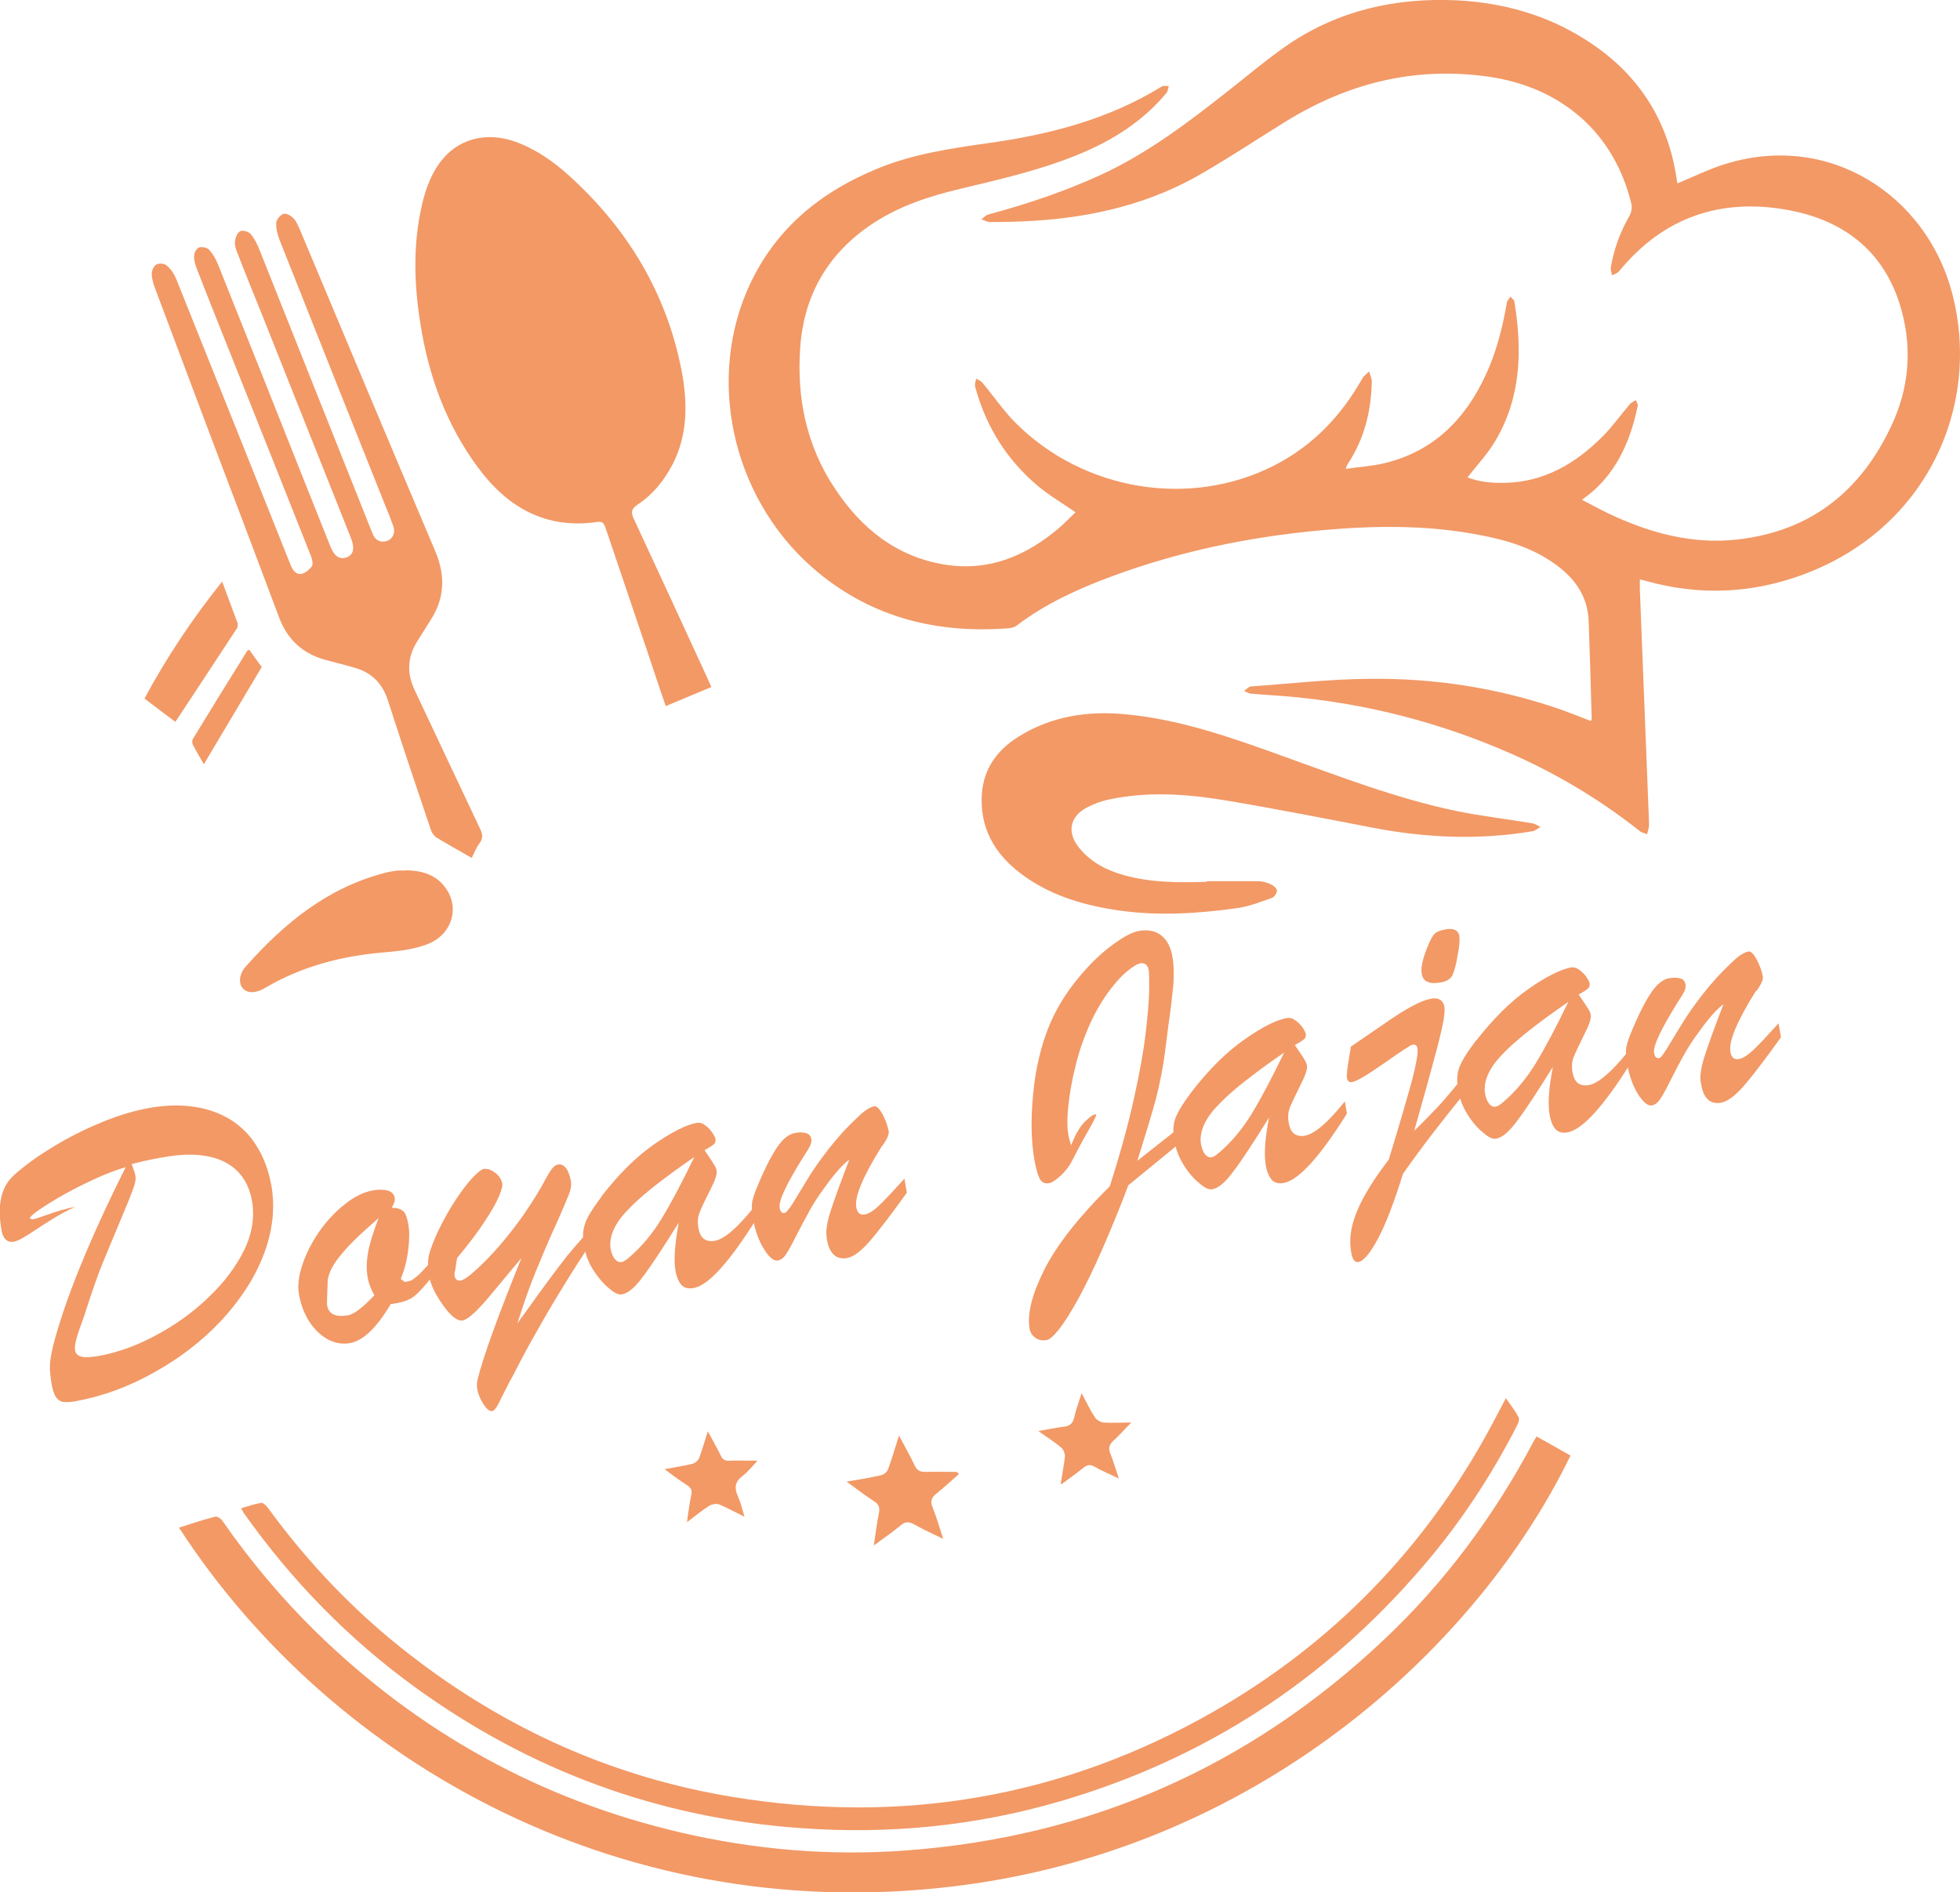 <?xml version="1.0" encoding="UTF-8"?>
<svg id="a" data-name="Layer 1" xmlns="http://www.w3.org/2000/svg" viewBox="0 0 64.71 62.47">
  <defs>
  <style>
    path {
      fill: #f29966;
    }
  </style>
  </defs>
  <path d="m55.39,6.05c.51-.21.99-.45,1.49-.61,3.48-1.13,6.7.99,7.56,4.2,1,3.73-.81,7.86-5,9.36-1.67.6-3.37.66-5.09.18-.06-.02-.12-.03-.21-.05,0,.12,0,.22,0,.32.1,2.54.2,5.09.3,7.63,0,.06.01.13,0,.19-.01.09-.04.18-.06.27-.09-.04-.18-.05-.25-.11-1.3-1.03-2.72-1.88-4.24-2.55-2.32-1.02-4.75-1.65-7.27-1.88-.43-.04-.87-.06-1.3-.1-.09,0-.17-.06-.25-.09.08-.05.15-.14.23-.15,1.29-.09,2.59-.24,3.88-.25,2.17-.03,4.29.3,6.34,1.01.33.12.66.25,1,.38.01-.02.03-.05.03-.07-.03-1.08-.06-2.15-.1-3.23-.03-.8-.44-1.39-1.07-1.85-.76-.56-1.63-.82-2.54-.99-1.75-.34-3.51-.31-5.27-.15-2.36.22-4.67.7-6.9,1.53-1.1.41-2.15.89-3.09,1.6-.07.06-.18.09-.27.1-2.34.18-4.47-.33-6.31-1.85-2.7-2.23-3.69-6.09-2.35-9.26.86-2.02,2.41-3.3,4.41-4.1,1.13-.45,2.33-.63,3.53-.8,2.03-.28,3.99-.78,5.76-1.87.06-.04.16-.02.24-.02-.03.08-.03.17-.08.23-.79.95-1.8,1.58-2.93,2.04-1.25.51-2.56.81-3.86,1.12-1.01.24-1.98.55-2.86,1.12-1.49.97-2.31,2.34-2.44,4.11-.12,1.67.2,3.25,1.14,4.66.87,1.32,2.03,2.26,3.64,2.52,1.44.23,2.66-.28,3.74-1.19.2-.17.38-.36.57-.54-.44-.3-.88-.56-1.26-.88-.99-.84-1.66-1.89-2.02-3.14-.02-.06-.04-.12-.04-.18,0-.07.02-.14.04-.21.07.04.15.07.2.13.37.44.7.93,1.1,1.33,2.25,2.25,5.76,2.82,8.53,1.41,1.28-.65,2.22-1.64,2.92-2.88.05-.09.15-.15.22-.23.03.11.09.22.09.33-.02.99-.25,1.92-.81,2.75-.01.02-.02.05-.05.14.45-.07.88-.09,1.28-.19,1.62-.39,2.67-1.45,3.35-2.93.35-.76.55-1.56.69-2.37.01-.07.08-.13.12-.2.04.06.12.11.13.18.26,1.6.22,3.16-.64,4.6-.25.42-.6.79-.91,1.19.38.15.81.19,1.24.18,1.3-.03,2.33-.64,3.22-1.53.33-.33.6-.72.91-1.08.05-.05.12-.08.19-.12.02.06.07.13.06.19-.23,1.1-.65,2.11-1.53,2.86-.09.07-.18.14-.31.24.31.16.58.31.87.45,1.35.64,2.76,1.03,4.26.86,2.42-.27,4.09-1.6,5.1-3.79.55-1.18.67-2.44.34-3.7-.5-1.93-1.83-3.02-3.73-3.38-2.24-.42-4.15.22-5.62,2.02-.05.06-.15.09-.23.13-.01-.08-.05-.17-.04-.25.1-.61.31-1.18.62-1.72.06-.11.09-.27.06-.39-.56-2.34-2.31-3.86-4.73-4.2-2.42-.34-4.62.21-6.68,1.48-.92.57-1.81,1.16-2.74,1.7-1.72,1.01-3.61,1.46-5.59,1.58-.48.03-.96.04-1.44.04-.09,0-.18-.06-.28-.09.08-.06.15-.14.23-.16,1.27-.34,2.52-.76,3.72-1.31,1.54-.71,2.88-1.73,4.2-2.77.66-.52,1.31-1.07,2.01-1.55C44.23.33,46.1-.08,48.09.01c1.52.08,2.95.47,4.24,1.29,1.72,1.08,2.74,2.62,3.03,4.64,0,.03.01.07.02.11Z"/>
  <path d="m23.46,22.69c-.5.21-.98.41-1.48.62-.2-.58-.42-1.23-.63-1.87-.45-1.33-.9-2.66-1.35-3.99-.05-.13-.07-.25-.28-.22-1.7.25-2.97-.48-3.95-1.81-1.04-1.41-1.62-3.01-1.89-4.73-.21-1.31-.25-2.62.05-3.92.13-.57.33-1.11.72-1.56.57-.65,1.44-.85,2.34-.54.68.24,1.27.65,1.8,1.13,1.92,1.74,3.21,3.86,3.71,6.42.2,1.05.22,2.12-.3,3.12-.28.53-.65.99-1.14,1.31-.24.16-.23.29-.12.51.82,1.76,1.63,3.52,2.44,5.28.04.1.08.19.11.24Z"/>
  <path d="m5.91,50.43c.41-.13.79-.26,1.19-.36.07-.02.19.06.24.13.91,1.31,1.93,2.53,3.07,3.65,3.41,3.34,7.44,5.57,12.09,6.65,2.42.56,4.88.77,7.37.59,6.09-.44,11.37-2.76,15.81-6.95,2.02-1.9,3.65-4.1,4.95-6.55.03-.06.07-.12.1-.17.38.21.75.42,1.12.63-3,6.2-10.08,12.8-19.89,14.16-11.26,1.56-21-3.99-26.05-11.78Z"/>
  <path d="m15.59,28.33c-.4-.23-.78-.44-1.16-.67-.09-.05-.16-.15-.2-.25-.48-1.42-.96-2.85-1.42-4.28-.18-.56-.53-.92-1.08-1.08-.33-.1-.67-.18-1-.27-.75-.21-1.25-.68-1.52-1.41-.76-2.02-1.52-4.04-2.29-6.06-.6-1.6-1.2-3.19-1.8-4.79-.06-.16-.11-.32-.11-.49,0-.1.07-.26.16-.3.09-.05.27-.03.34.04.13.11.24.27.3.42.75,1.86,1.49,3.73,2.24,5.59.51,1.29,1.03,2.57,1.54,3.86.07.18.18.34.38.3.12-.03.25-.14.33-.25.04-.06.01-.21-.02-.3-.95-2.4-1.91-4.8-2.87-7.21-.31-.78-.62-1.55-.92-2.33-.05-.13-.09-.28-.08-.41,0-.1.08-.24.16-.27.09-.03.27,0,.33.07.12.13.22.3.29.47,1,2.49,1.99,4.99,2.98,7.48.24.61.49,1.22.73,1.83.14.35.31.46.54.38.23-.08.28-.3.15-.63-.96-2.4-1.91-4.81-2.87-7.21-.3-.74-.6-1.48-.89-2.23-.05-.12-.09-.26-.07-.39.02-.12.09-.28.18-.31.09-.04.27.02.34.1.12.14.21.33.28.5,1.23,3.09,2.46,6.17,3.69,9.26.02.05.04.1.06.15.09.2.25.28.46.22.19-.06.29-.26.22-.48-.09-.25-.19-.5-.29-.74-1.16-2.91-2.32-5.81-3.47-8.72-.07-.18-.12-.38-.11-.56,0-.11.14-.27.24-.3.09-.03.25.06.33.15.1.1.15.24.21.37,1.49,3.55,2.98,7.1,4.48,10.64.33.79.3,1.54-.17,2.26-.15.23-.29.47-.44.7-.33.53-.34,1.06-.07,1.62.72,1.53,1.44,3.06,2.16,4.58.08.17.09.3-.03.46-.12.16-.19.36-.26.49Z"/>
  <path d="m39.83,29.09c.57,0,1.14,0,1.71,0,.14,0,.28.04.41.1.09.04.2.13.21.21,0,.08-.09.21-.16.24-.38.13-.77.29-1.17.34-1.28.18-2.57.26-3.86.08-1.12-.16-2.19-.46-3.13-1.12-.88-.62-1.45-1.44-1.43-2.57.01-.9.45-1.57,1.2-2.04,1.09-.69,2.3-.87,3.56-.75,1.81.17,3.52.78,5.21,1.39,1.87.67,3.73,1.39,5.69,1.8.83.17,1.68.27,2.53.41.09.02.18.08.26.12-.09.05-.17.12-.26.14-1.78.3-3.54.22-5.3-.12-1.61-.31-3.23-.63-4.85-.9-1.27-.21-2.55-.3-3.82-.03-.26.05-.52.15-.75.27-.57.3-.66.83-.25,1.33.39.48.92.75,1.51.91.89.24,1.79.24,2.7.21Z"/>
  <path d="m49.72,46.16c.15.21.29.4.41.61.04.06.01.18-.03.26-.86,1.69-1.9,3.26-3.13,4.69-3.23,3.77-7.22,6.36-11.99,7.75-2.79.81-5.63,1.09-8.53.88-4.69-.33-8.93-1.89-12.73-4.64-2.21-1.6-4.09-3.53-5.67-5.76-.03-.04-.04-.08-.09-.16.23-.07.45-.14.67-.18.06,0,.16.09.21.16,1.34,1.84,2.9,3.47,4.7,4.86,3.16,2.45,6.7,4.04,10.65,4.69,5.6.92,10.9.01,15.83-2.79,3.97-2.26,7.04-5.42,9.21-9.45.16-.3.32-.61.49-.93Z"/>
  <path d="m13.37,28.73c.6,0,1.13.17,1.44.74.34.64.04,1.42-.7,1.7-.42.16-.88.22-1.32.26-1.44.11-2.8.45-4.05,1.19-.3.18-.58.17-.72.01-.15-.16-.13-.48.1-.73,1.26-1.42,2.69-2.59,4.57-3.08.14-.04.28-.06.42-.08.09-.01.18,0,.27,0Z"/>
  <path d="m7.33,19.19c.18.49.35.93.51,1.37.02.05.01.12-.01.17-.68,1.04-1.36,2.07-2.04,3.1-.31-.23-.65-.49-1.02-.77.72-1.34,1.57-2.62,2.57-3.87Z"/>
  <path d="m31.66,48.66c-.25.22-.5.45-.76.66-.15.12-.19.25-.11.44.13.32.22.65.35,1.04-.36-.17-.66-.31-.96-.48-.17-.09-.29-.1-.45.04-.26.22-.55.41-.88.66.06-.41.1-.75.17-1.08.03-.17,0-.28-.16-.38-.29-.19-.57-.4-.91-.65.43-.07.79-.13,1.14-.21.09-.02.2-.11.23-.2.13-.35.23-.7.36-1.11.19.36.37.67.52.99.08.17.18.21.35.21.35-.01.69,0,1.04,0,.03.03.05.05.08.08Z"/>
  <path d="m35.02,48.99c.05-.34.11-.63.14-.92,0-.09-.05-.22-.12-.28-.22-.19-.47-.34-.76-.55.32-.05.57-.11.83-.14.19-.02.3-.09.35-.29.06-.26.15-.51.25-.82.16.3.28.56.44.8.05.08.18.16.28.17.28.02.56,0,.92,0-.23.23-.4.43-.6.61-.14.13-.16.25-.09.42.1.25.17.5.28.82-.3-.15-.56-.25-.8-.39-.15-.09-.25-.06-.38.04-.22.18-.45.34-.72.54Z"/>
  <path d="m21.94,48.5c.36-.07.65-.11.93-.18.08-.02.18-.11.21-.18.1-.27.18-.55.29-.89.16.3.3.54.42.79.07.15.15.19.31.18.28-.01.56,0,.91,0-.19.2-.33.38-.5.51-.25.19-.27.39-.15.66.09.2.14.41.22.68-.31-.15-.56-.29-.82-.4-.09-.04-.24-.02-.33.03-.24.15-.47.34-.75.55.05-.34.08-.61.14-.88.04-.17,0-.26-.15-.35-.23-.15-.45-.31-.73-.52Z"/>
  <path d="m8.23,21.45c.14.2.28.39.41.57-.64,1.07-1.27,2.14-1.91,3.21-.11-.2-.24-.41-.36-.64-.03-.05-.03-.15,0-.2.59-.97,1.19-1.94,1.79-2.9.01-.02.04-.03.07-.04Z"/>
  <g>
    <path class="b" d="m1,40.22s.04.04.09.03c.04,0,.22-.06.53-.17.31-.11.6-.19.86-.24-.28.13-.52.26-.71.38-.2.12-.4.25-.61.39-.21.14-.36.23-.45.28-.09.05-.17.08-.24.1-.23.04-.37-.09-.42-.38-.13-.75-.04-1.31.29-1.69.13-.15.36-.34.67-.57.31-.23.68-.46,1.08-.69.41-.23.86-.45,1.36-.65.5-.2,1-.35,1.51-.44.52-.09,1.01-.1,1.47-.03.46.07.86.22,1.21.44.34.22.63.51.85.88.23.37.38.79.47,1.28.13.75.04,1.51-.26,2.29s-.78,1.5-1.4,2.17c-.63.67-1.37,1.24-2.22,1.71-.85.48-1.72.79-2.6.95-.16.03-.3.03-.4.02-.1-.02-.18-.08-.24-.17-.06-.1-.11-.25-.14-.45-.04-.25-.06-.46-.05-.63.01-.17.05-.36.1-.59.39-1.52,1.19-3.49,2.4-5.91-.31.09-.65.22-1.02.39-.37.17-.71.34-1.03.52-.32.18-.59.35-.81.5-.22.15-.32.25-.31.3Zm3.35-1.79s.02.06.05.15c.03.09.06.16.07.23.02.1,0,.25-.08.45-.07.2-.22.57-.44,1.09-.22.52-.41.98-.57,1.37-.16.39-.33.89-.53,1.5-.06.19-.1.32-.13.39-.03.07-.06.18-.12.33-.05.16-.09.29-.11.4-.02.11-.02.19-.01.24.02.12.1.18.23.21s.32.01.56-.03c.6-.11,1.23-.33,1.86-.67.64-.34,1.22-.75,1.74-1.25.52-.49.92-1.02,1.19-1.57.27-.55.35-1.1.26-1.63-.11-.61-.42-1.04-.92-1.29-.51-.25-1.19-.3-2.05-.14-.36.06-.7.14-1.01.22Z"/>
    <path class="b" d="m14.18,41.71l.08.44c-.25.32-.45.54-.61.66-.16.12-.41.2-.75.24-.46.78-.91,1.21-1.35,1.29-.25.04-.49,0-.72-.12-.23-.13-.44-.32-.61-.58-.17-.26-.29-.57-.35-.92-.05-.28-.01-.61.12-.99s.32-.74.56-1.09c.25-.35.53-.65.84-.89.31-.25.61-.39.9-.45.21-.04.38-.03.51,0,.13.04.21.12.23.24.02.09-.02.2-.1.33.17,0,.3.04.38.11.08.07.13.21.17.43.04.21.04.49,0,.83-.04.34-.12.67-.25.98l.14.1.1-.02c.08-.01.15-.05.21-.1.07-.05.13-.1.18-.15.05-.05.16-.17.33-.35Zm-1.68-1.5c-.33.29-.61.54-.84.77-.23.23-.42.45-.57.66-.15.22-.24.42-.27.62-.02.51-.03.79-.02.83.05.29.28.4.69.33.19-.03.48-.25.87-.66-.11-.2-.19-.39-.22-.58-.05-.28-.04-.57.02-.88.06-.31.18-.67.34-1.09Z"/>
    <path class="b" d="m17.29,41.44l-1.01,1.21c-.48.59-.81.9-1,.94-.17.03-.39-.13-.65-.5-.26-.36-.42-.69-.47-.99-.04-.25-.04-.47,0-.66.05-.19.14-.44.28-.75.2-.42.41-.79.61-1.09s.39-.55.55-.72c.17-.18.29-.27.36-.29.12-.02.25.02.38.12.14.1.21.22.24.35.02.08-.02.23-.11.44-.09.21-.24.48-.46.81-.21.33-.52.74-.92,1.22l-.06.39c-.02.08-.03.14-.02.2.02.12.09.17.21.15.12-.02.39-.23.79-.63.4-.4.83-.91,1.27-1.53.17-.25.31-.46.42-.64.11-.18.21-.35.29-.51.09-.16.16-.28.22-.36.06-.08.12-.13.18-.15.11-.03.2,0,.28.09s.14.25.18.45c.02.12,0,.28-.08.47s-.22.54-.44,1.02c-.22.48-.43.98-.64,1.49-.21.51-.41,1.09-.61,1.72.01-.02.12-.17.34-.47.21-.3.44-.61.68-.94.24-.32.44-.59.6-.79.16-.2.36-.43.6-.7l.08.44c-.49.75-.92,1.45-1.31,2.11-.38.66-.68,1.19-.88,1.58-.2.39-.32.62-.36.68-.09.18-.17.34-.25.49-.07.15-.13.27-.18.35-.05.08-.1.13-.14.14-.09.02-.19-.06-.3-.23-.11-.17-.17-.33-.2-.47-.02-.13-.02-.24.01-.35.19-.77.69-2.14,1.49-4.11Z"/>
    <path class="b" d="m19.86,39.49c.57-.73,1.14-1.3,1.73-1.71s1.05-.64,1.4-.71c.09-.02.19,0,.28.07.09.06.17.14.24.24.06.09.1.16.11.21.01.08,0,.14-.06.19-.06.05-.16.11-.3.19.04.06.1.15.17.25.07.1.12.18.16.25.04.06.06.12.07.18.02.11-.05.32-.22.65s-.28.57-.34.72-.08.33-.04.53c.06.33.24.46.54.41.31-.05.75-.43,1.31-1.13l.07.4c-.9,1.44-1.6,2.21-2.08,2.29-.17.03-.31,0-.4-.1-.09-.1-.16-.26-.2-.48-.06-.35-.02-.88.11-1.58-.52.83-.91,1.43-1.18,1.78-.26.36-.5.56-.7.59-.1.02-.24-.04-.41-.19-.18-.14-.35-.34-.51-.58s-.27-.51-.32-.8c-.04-.21-.05-.38-.03-.53.02-.15.07-.3.16-.47.09-.17.24-.39.45-.67Zm3.07-1.3c-1.06.73-1.81,1.32-2.23,1.78-.43.45-.6.88-.54,1.26.03.14.07.25.14.33.06.08.14.12.22.1.05,0,.13-.05.24-.14.42-.36.78-.79,1.09-1.3.31-.51.67-1.19,1.08-2.04Z"/>
    <path class="b" d="m29.12,37.83c-.63,1-.91,1.68-.85,2.02.03.19.13.27.28.24.13-.02.29-.12.47-.29s.46-.47.84-.89l.08.46c-.52.73-.93,1.26-1.22,1.6-.29.33-.54.52-.75.56-.36.06-.59-.14-.67-.62-.02-.14-.03-.28,0-.43.02-.15.06-.3.11-.46.05-.16.13-.39.24-.7.11-.3.24-.65.39-1.04-.23.17-.5.48-.82.93-.21.28-.38.55-.51.79-.14.25-.28.52-.43.81-.15.3-.26.5-.34.61-.07.11-.16.17-.25.19-.14.03-.3-.1-.47-.38-.17-.27-.29-.61-.36-1-.04-.24-.05-.44-.02-.58.03-.15.11-.36.23-.64.22-.52.43-.91.61-1.17.18-.26.38-.41.58-.44.14-.03.26-.02.36.01.1.03.15.1.17.2,0,.04,0,.09-.02.15-.02.05-.04.1-.07.15-.03.05-.08.14-.17.27-.56.9-.83,1.46-.79,1.69.02.13.08.19.16.17.05,0,.14-.11.27-.31.12-.2.28-.46.47-.77.19-.32.43-.66.71-1.02.28-.36.6-.72.98-1.07.21-.21.39-.32.54-.35.07-.01.16.07.26.25.1.18.17.37.21.57.02.1-.05.26-.21.49Z"/>
    <path class="b" d="m38.85,37.82l-1.6,1.31c-.27.73-.56,1.42-.84,2.07-.29.66-.55,1.2-.79,1.64-.24.44-.45.77-.63,1.01-.19.24-.33.37-.44.39-.14.02-.27,0-.37-.08-.11-.08-.17-.18-.19-.31-.08-.48.08-1.12.49-1.94.41-.81,1.13-1.73,2.16-2.75.34-1.06.6-2.01.79-2.86s.32-1.57.39-2.16c.07-.59.11-1.06.12-1.42,0-.35,0-.57-.01-.67-.03-.19-.12-.27-.27-.25-.12.02-.28.12-.49.3-.21.18-.42.43-.65.75-.22.32-.42.68-.59,1.08-.17.39-.32.83-.43,1.3-.12.47-.19.91-.23,1.29-.04.39-.04.7,0,.92,0,.06.04.18.09.37.03-.07.07-.15.11-.25.04-.1.1-.2.17-.31s.15-.2.24-.28c.05-.05.11-.1.19-.15.08-.04.12-.05.12-.01,0,.03-.09.22-.29.57-.2.35-.37.67-.51.95-.08.16-.2.32-.36.47-.16.15-.29.24-.4.26-.13.02-.23-.02-.3-.14-.06-.12-.12-.31-.17-.58-.12-.65-.13-1.39-.05-2.23s.26-1.59.53-2.25c.22-.53.52-1.03.9-1.5.38-.47.75-.84,1.14-1.13.38-.29.69-.46.93-.5.29-.05.54,0,.73.15.19.15.32.39.37.72.03.16.04.34.04.55,0,.2-.01.41-.04.63-.02.21-.06.56-.13,1.03-.06.48-.1.79-.12.94-.06.48-.16.98-.29,1.5-.14.52-.35,1.21-.62,2.07l1.23-.97.08.43Z"/>
    <path class="b" d="m39.35,36.03c.57-.73,1.14-1.3,1.73-1.71.58-.41,1.05-.65,1.4-.71.09-.02.19,0,.28.07.09.06.17.14.24.23.06.09.1.17.11.21.01.08,0,.14-.06.19-.06.05-.16.11-.3.19.04.06.1.15.17.25.07.1.12.18.16.25.04.07.06.12.07.18.02.11-.05.32-.22.65-.16.33-.28.57-.34.72-.06.15-.08.33-.04.53.06.33.24.46.54.41.31-.06.75-.43,1.31-1.13l.07.4c-.9,1.44-1.6,2.2-2.08,2.29-.17.03-.31,0-.4-.1s-.16-.26-.2-.48c-.06-.35-.03-.88.11-1.58-.52.83-.91,1.43-1.18,1.78-.26.36-.5.56-.7.59-.1.02-.24-.04-.41-.19-.18-.14-.35-.33-.51-.58-.16-.25-.27-.51-.32-.8-.04-.21-.05-.38-.03-.53.01-.15.07-.3.16-.47s.24-.39.45-.67Zm3.07-1.3c-1.06.73-1.81,1.32-2.23,1.78-.43.45-.6.88-.54,1.26.03.14.07.25.13.33.07.08.14.12.22.1.05,0,.13-.05.24-.14.42-.36.78-.79,1.09-1.3s.67-1.19,1.08-2.04Z"/>
    <path class="b" d="m44.51,35.11l.09-.56,1.14-.78c.67-.47,1.17-.74,1.5-.8.26-.05.41.05.45.28.01.08,0,.23-.03.43-.04.2-.1.49-.2.87-.1.38-.22.81-.35,1.29-.13.48-.28.98-.42,1.49.29-.28.55-.55.77-.78.22-.24.47-.53.75-.88l.1.47c-.72.89-1.39,1.75-1.99,2.61-.29.93-.56,1.64-.82,2.13-.26.49-.48.75-.65.78-.12.02-.2-.08-.24-.32-.05-.29-.04-.59.04-.9.08-.31.22-.65.43-1.02.21-.37.47-.75.77-1.14.37-1.2.62-2.08.77-2.62.14-.54.2-.89.18-1.05-.02-.1-.07-.14-.17-.12-.05,0-.36.21-.92.6-.56.39-.92.61-1.07.63-.09.02-.15-.03-.17-.13-.01-.07,0-.23.04-.49Zm3.67-4.19c.02.13,0,.33-.05.58-.05.34-.12.57-.18.7-.07.12-.19.2-.37.23-.38.07-.6-.02-.64-.28-.04-.2.03-.5.2-.92.09-.22.17-.36.24-.42.07-.06.18-.1.35-.13.27-.05.42.03.46.24Z"/>
    <path class="b" d="m48.73,34.36c.57-.73,1.14-1.3,1.73-1.71.58-.41,1.05-.64,1.39-.71.09-.02.19,0,.28.07.09.06.17.14.24.23.06.09.1.16.11.21.01.08,0,.14-.06.19-.05.05-.16.11-.3.19.04.06.1.15.17.25.07.1.12.19.16.25.04.06.06.12.07.18.02.11-.05.32-.22.65-.16.33-.28.57-.34.72-.06.15-.08.33-.04.53.06.33.24.46.54.41.31-.06.75-.43,1.31-1.13l.07.4c-.9,1.44-1.6,2.2-2.08,2.29-.17.03-.31,0-.4-.1-.09-.1-.16-.26-.2-.48-.06-.35-.03-.88.11-1.58-.52.83-.91,1.43-1.18,1.78-.26.36-.5.56-.7.59-.1.02-.24-.04-.41-.19-.18-.14-.35-.33-.51-.58-.16-.25-.27-.51-.32-.8-.04-.21-.05-.38-.03-.53.01-.15.07-.3.16-.47s.24-.39.45-.67Zm3.07-1.3c-1.06.73-1.81,1.32-2.23,1.78-.43.45-.6.88-.54,1.26.02.14.07.25.13.33.06.08.14.12.22.1.05,0,.13-.05.24-.14.42-.36.78-.79,1.09-1.3s.67-1.19,1.08-2.04Z"/>
    <path class="b" d="m57.98,32.7c-.63,1-.91,1.68-.85,2.02.03.19.13.27.28.24.13-.02.28-.12.47-.29.18-.17.46-.47.84-.89l.08.46c-.52.73-.93,1.26-1.22,1.6-.29.33-.54.52-.75.56-.37.07-.59-.14-.67-.62-.03-.14-.03-.28,0-.43.02-.15.06-.3.11-.46s.13-.39.24-.7c.11-.3.24-.65.39-1.04-.23.17-.5.48-.82.93-.21.28-.38.55-.51.79-.14.25-.28.52-.43.82-.15.3-.26.5-.34.61-.08.11-.16.17-.25.19-.14.03-.3-.1-.47-.37-.17-.27-.29-.61-.36-1-.04-.24-.05-.44-.02-.58.03-.15.11-.36.23-.64.22-.52.43-.91.61-1.17.18-.26.38-.41.58-.44.14-.02.26-.02.36.01.1.03.15.1.17.2,0,.04,0,.09-.01.15-.02.05-.04.1-.07.15-.03.05-.08.14-.17.27-.56.9-.83,1.46-.79,1.69.02.13.08.18.16.17.05,0,.14-.11.26-.31.12-.2.28-.46.47-.77.19-.32.43-.66.71-1.02.28-.36.6-.72.98-1.07.21-.21.39-.32.54-.35.07-.01.16.07.26.25s.17.37.21.57c.02.1-.05.26-.21.49Z"/>
  </g>
</svg>